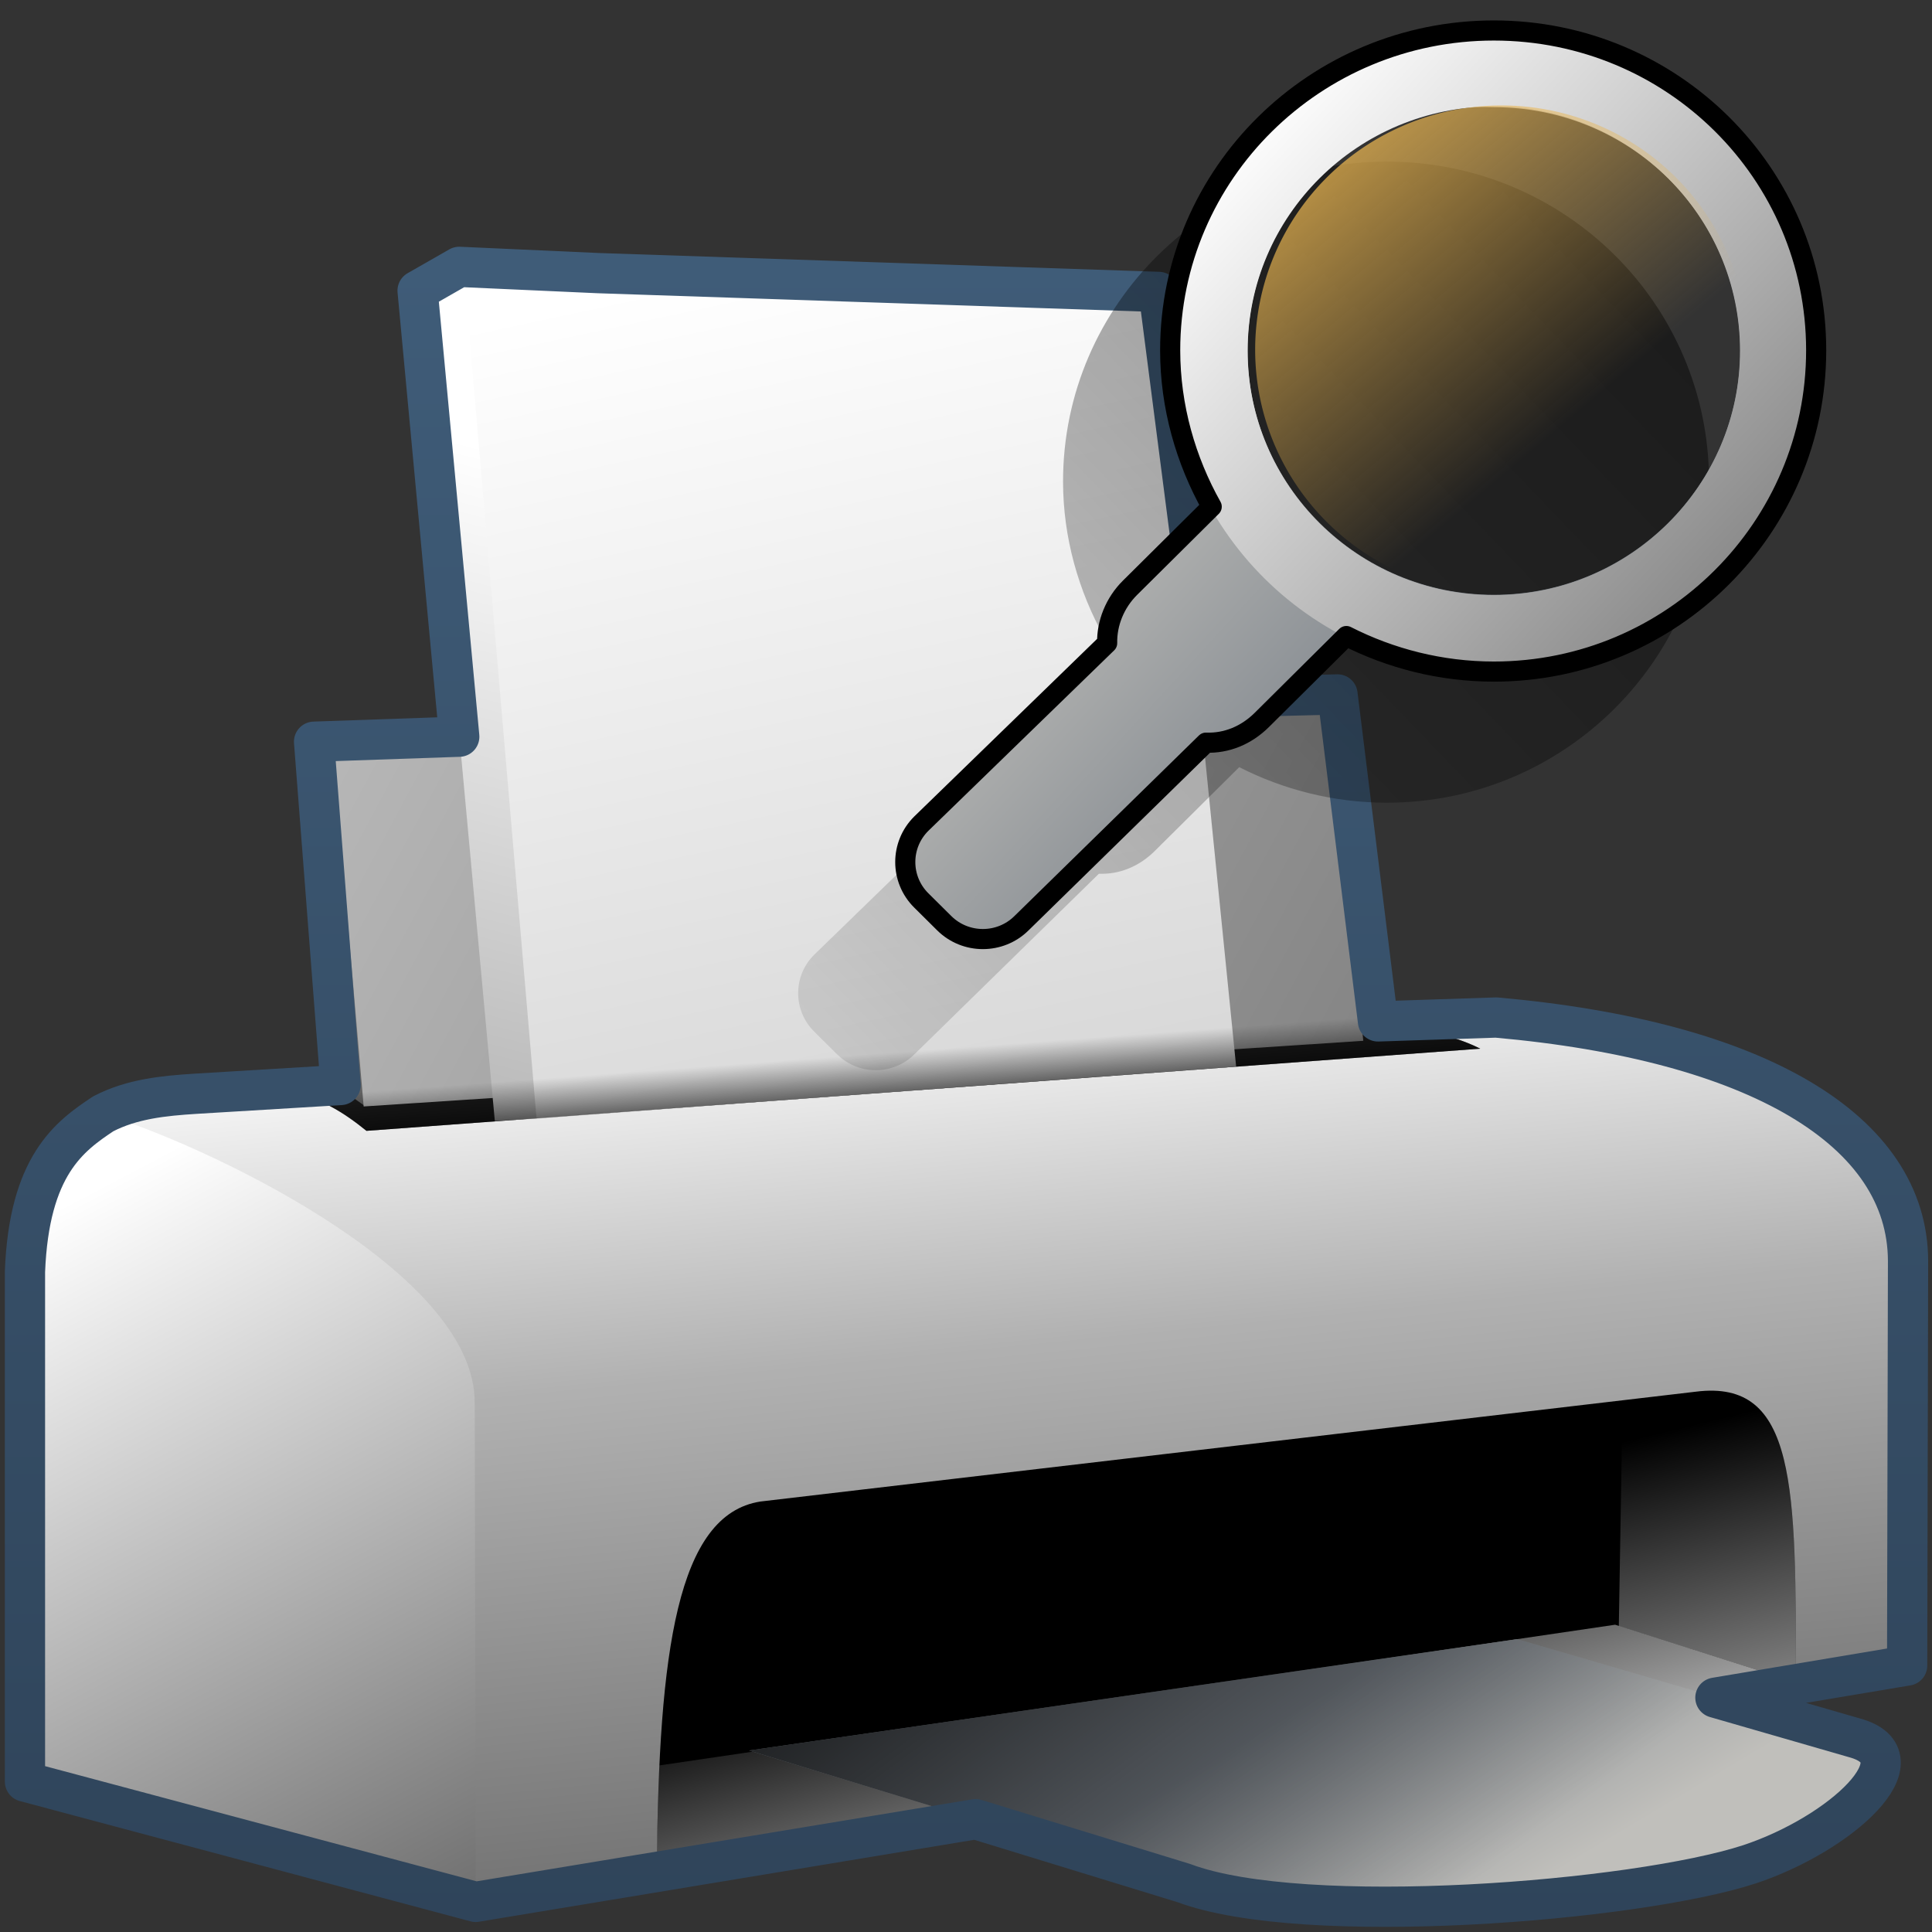 <?xml version="1.0" encoding="UTF-8" standalone="no"?>
<!-- Created with Inkscape (http://www.inkscape.org/) -->

<svg
   xmlns:dc="http://purl.org/dc/elements/1.1/"
   xmlns:cc="http://creativecommons.org/ns#"
   xmlns:rdf="http://www.w3.org/1999/02/22-rdf-syntax-ns#"
   xmlns:svg="http://www.w3.org/2000/svg"
   xmlns="http://www.w3.org/2000/svg"
   xmlns:xlink="http://www.w3.org/1999/xlink"
   xmlns:sodipodi="http://sodipodi.sourceforge.net/DTD/sodipodi-0.dtd"
   xmlns:inkscape="http://www.inkscape.org/namespaces/inkscape"
   width="128"
   height="128"
   id="svg2"
   sodipodi:version="0.32"
   inkscape:version="0.48.3.1 r9886"
   version="1.0"
   sodipodi:docname="document-print-preview.svg"
   inkscape:output_extension="org.inkscape.output.svg.inkscape">
  <rect width="100%" height="100%" fill="#333333" stroke="none"/>
  <defs
     id="defs4">
    <linearGradient
       id="linearGradient12594">
      <stop
         id="stop12596"
         offset="0"
         style="stop-color:#e9b551;stop-opacity:1;" />
      <stop
         id="stop12598"
         offset="1"
         style="stop-color:#e9b551;stop-opacity:0;" />
    </linearGradient>
    <linearGradient
       id="linearGradient5316">
      <stop
         style="stop-color:#c0bfbb;stop-opacity:1;"
         offset="0"
         id="stop5320" />
      <stop
         style="stop-color:#798088;stop-opacity:1;"
         offset="1"
         id="stop5322" />
    </linearGradient>
    <linearGradient
       id="linearGradient9863">
      <stop
         style="stop-color:#2f445a;stop-opacity:1;"
         offset="0"
         id="stop9865" />
      <stop
         style="stop-color:#415f7c;stop-opacity:1"
         offset="1"
         id="stop9867" />
    </linearGradient>
    <linearGradient
       id="linearGradient5362">
      <stop
         style="stop-color:#ffffff;stop-opacity:1;"
         offset="0"
         id="stop5364" />
      <stop
         style="stop-color:#ffffff;stop-opacity:0;"
         offset="1"
         id="stop5366" />
    </linearGradient>
    <linearGradient
       id="linearGradient5439">
      <stop
         style="stop-color:#ffffff;stop-opacity:1;"
         offset="0"
         id="stop5441" />
      <stop
         style="stop-color:#000000;stop-opacity:1;"
         offset="1"
         id="stop5443" />
    </linearGradient>
    <linearGradient
       id="linearGradient5344">
      <stop
         style="stop-color:#000000;stop-opacity:1;"
         offset="0"
         id="stop5346" />
      <stop
         style="stop-color:#000000;stop-opacity:0;"
         offset="1"
         id="stop5348" />
    </linearGradient>
    <linearGradient
       inkscape:collect="always"
       xlink:href="#linearGradient12594"
       id="linearGradient11669"
       gradientUnits="userSpaceOnUse"
       x1="1194.407"
       y1="306.776"
       x2="1202.302"
       y2="316.066" />
    <linearGradient
       inkscape:collect="always"
       xlink:href="#linearGradient5439"
       id="linearGradient11674"
       gradientUnits="userSpaceOnUse"
       gradientTransform="matrix(2.677,0,0,2.656,-2101.634,-933.008)"
       x1="815.531"
       y1="354.75"
       x2="841.969"
       y2="379.125" />
    <linearGradient
       inkscape:collect="always"
       xlink:href="#linearGradient5316"
       id="linearGradient11677"
       gradientUnits="userSpaceOnUse"
       gradientTransform="matrix(3.037,0,0,3.014,-3560.752,-938.056)"
       x1="1196.191"
       y1="321.075"
       x2="1203.349"
       y2="327.615" />
    <linearGradient
       inkscape:collect="always"
       xlink:href="#linearGradient5344"
       id="linearGradient11680"
       gradientUnits="userSpaceOnUse"
       gradientTransform="matrix(2.677,0,0,2.656,-3124.066,-826.758)"
       x1="1240.444"
       y1="290.342"
       x2="1183.49"
       y2="344.663" />
    <linearGradient
       inkscape:collect="always"
       xlink:href="#linearGradient9863"
       id="linearGradient11683"
       gradientUnits="userSpaceOnUse"
       gradientTransform="matrix(2.677,0,0,2.656,-3065.182,-136.134)"
       x1="1172.19"
       y1="99.329"
       x2="1172.19"
       y2="52.358" />
    <linearGradient
       inkscape:collect="always"
       xlink:href="#linearGradient5344"
       id="linearGradient11686"
       gradientUnits="userSpaceOnUse"
       gradientTransform="matrix(2.677,0,0,2.656,-1298.802,-2494.881)"
       x1="510.801"
       y1="971.341"
       x2="521.81"
       y2="986.154" />
    <linearGradient
       inkscape:collect="always"
       xlink:href="#linearGradient5344"
       id="linearGradient11689"
       gradientUnits="userSpaceOnUse"
       gradientTransform="matrix(2.677,0,0,2.656,-2958.121,-667.383)"
       x1="1129.833"
       y1="279.147"
       x2="1129.697"
       y2="277.334" />
    <linearGradient
       inkscape:collect="always"
       xlink:href="#linearGradient5316"
       id="linearGradient11692"
       gradientUnits="userSpaceOnUse"
       gradientTransform="matrix(2.677,0,0,2.656,-1298.802,-2494.881)"
       x1="521.301"
       y1="987.466"
       x2="517.81"
       y2="981.654" />
    <linearGradient
       inkscape:collect="always"
       xlink:href="#linearGradient5362"
       id="linearGradient11695"
       gradientUnits="userSpaceOnUse"
       gradientTransform="matrix(2.677,0,0,2.656,-1298.802,-2494.881)"
       x1="530.707"
       y1="987.823"
       x2="527.52"
       y2="974.761" />
    <linearGradient
       inkscape:collect="always"
       xlink:href="#linearGradient5362"
       id="linearGradient11698"
       gradientUnits="userSpaceOnUse"
       gradientTransform="matrix(2.677,0,0,2.656,-1298.802,-2494.881)"
       x1="519.89"
       y1="987.915"
       x2="516.836"
       y2="977.54" />
    <linearGradient
       inkscape:collect="always"
       xlink:href="#linearGradient5439"
       id="linearGradient11701"
       gradientUnits="userSpaceOnUse"
       gradientTransform="matrix(2.677,0,0,2.656,-2958.121,-667.383)"
       x1="1123.332"
       y1="257.929"
       x2="1152.956"
       y2="395.607" />
    <linearGradient
       inkscape:collect="always"
       xlink:href="#linearGradient5439"
       id="linearGradient11704"
       gradientUnits="userSpaceOnUse"
       gradientTransform="matrix(2.677,0,0,2.656,-2958.121,-667.383)"
       x1="1126.875"
       y1="264.991"
       x2="1112.047"
       y2="321.775" />
    <linearGradient
       inkscape:collect="always"
       xlink:href="#linearGradient5439"
       id="linearGradient11707"
       gradientUnits="userSpaceOnUse"
       gradientTransform="matrix(2.677,0,0,2.656,-1297.631,-2495.213)"
       x1="460.057"
       y1="938.96"
       x2="578.44"
       y2="1001.96" />
    <linearGradient
       inkscape:collect="always"
       xlink:href="#linearGradient5439"
       id="linearGradient11710"
       gradientUnits="userSpaceOnUse"
       gradientTransform="matrix(2.677,0,0,2.656,-1297.631,-2495.213)"
       x1="495.145"
       y1="952.636"
       x2="490.303"
       y2="974.924" />
    <linearGradient
       inkscape:collect="always"
       xlink:href="#linearGradient5439"
       id="linearGradient11715"
       gradientUnits="userSpaceOnUse"
       gradientTransform="matrix(2.677,0,0,2.656,-1298.802,-2494.881)"
       x1="518.11"
       y1="962.736"
       x2="521.131"
       y2="992.921" />
    <linearGradient
       inkscape:collect="always"
       xlink:href="#linearGradient5439"
       id="linearGradient11718"
       gradientUnits="userSpaceOnUse"
       gradientTransform="matrix(2.677,0,0,2.656,-1298.802,-2494.881)"
       x1="523.259"
       y1="955.533"
       x2="528.474"
       y2="1007.328" />
    <linearGradient
       inkscape:collect="always"
       xlink:href="#linearGradient5439"
       id="linearGradient11721"
       gradientUnits="userSpaceOnUse"
       gradientTransform="matrix(2.677,0,0,2.656,-1298.802,-2494.881)"
       x1="486.898"
       y1="969.325"
       x2="503.621"
       y2="1000.834" />
  </defs>
  <sodipodi:namedview
     id="base"
     pagecolor="#ffffff"
     bordercolor="#666666"
     borderopacity="1.0"
     inkscape:pageopacity="0.0"
     inkscape:pageshadow="2"
     inkscape:zoom="2.5020702"
     inkscape:cx="99.78684"
     inkscape:cy="65.872458"
     inkscape:document-units="px"
     inkscape:current-layer="layer1"
     showgrid="false"
     inkscape:showpageshadow="false"
     inkscape:window-width="1024"
     inkscape:window-height="713"
     inkscape:window-x="0"
     inkscape:window-y="0"
     showguides="true"
     inkscape:guide-bbox="true"
     inkscape:window-maximized="0" />
  <g
     inkscape:label="Capa 1"
     inkscape:groupmode="layer"
     id="layer1">
    <path
       inkscape:export-ydpi="57.964222"
       inkscape:export-xdpi="57.964222"
       inkscape:export-filename="/home/dafeba/DCV/tallerD/bocetos/08-09-22-hastaahora.png"
       sodipodi:nodetypes="cccccc"
       id="path10871"
       d="M 6.912,73.743 C 20.377,76.047 31.749,85.773 31.806,92.906 L 31.688,126.011 L 1.643,118.028 L 1.643,84.218 C 1.921,77.085 4.648,75.243 6.912,73.743 z"
       style="fill:url(#linearGradient11721);fill-rule:evenodd;stroke:none;stroke-width:1px;stroke-linecap:butt;stroke-linejoin:miter;stroke-opacity:1;display:inline" />
    <path
       inkscape:export-ydpi="57.964222"
       inkscape:export-xdpi="57.964222"
       inkscape:export-filename="/home/dafeba/DCV/tallerD/bocetos/08-09-22-hastaahora.png"
       style="fill:url(#linearGradient11718);fill-rule:evenodd;stroke:none;stroke-width:1px;stroke-linecap:butt;stroke-linejoin:miter;stroke-opacity:1;display:inline"
       d="M 126.554,83.515 L 126.378,82.685 L 31.451,92.672 L 31.52,126.011 L 126.554,110.28 L 126.554,83.515 z"
       id="path10873"
       sodipodi:nodetypes="cccccc" />
    <path
       inkscape:export-ydpi="57.964222"
       inkscape:export-xdpi="57.964222"
       inkscape:export-filename="/home/dafeba/DCV/tallerD/bocetos/08-09-22-hastaahora.png"
       sodipodi:nodetypes="cccccc"
       id="path10875"
       d="M 126.554,83.515 L 31.451,92.906 C 31.451,84.003 12.813,75.554 6.829,73.807 C 8.734,72.82 10.828,72.614 12.944,72.48 L 99.185,67.481 C 116.471,69.017 126.525,74.859 126.554,83.515 z"
       style="fill:url(#linearGradient11715);fill-rule:evenodd;stroke:none;stroke-width:1px;stroke-linecap:butt;stroke-linejoin:miter;stroke-opacity:1;display:inline" />
    <path
       inkscape:export-ydpi="57.964222"
       inkscape:export-xdpi="57.964222"
       inkscape:export-filename="/home/dafeba/DCV/tallerD/bocetos/08-09-22-hastaahora.png"
       sodipodi:nodetypes="ccccc"
       id="path10877"
       d="M 43.516,123.663 C 43.646,109.437 44.849,100.345 50.377,99.48 L 112.359,92.202 C 119.043,91.36 118.983,98.497 118.983,111.454 L 43.516,123.663 z"
       style="fill:#000000;fill-rule:evenodd;stroke:none;stroke-width:1px;stroke-linecap:butt;stroke-linejoin:miter;stroke-opacity:1;display:inline" />
    <path
       inkscape:export-ydpi="57.964222"
       inkscape:export-xdpi="57.964222"
       inkscape:export-filename="/home/dafeba/DCV/tallerD/bocetos/08-09-22-hastaahora.png"
       sodipodi:nodetypes="ccccc"
       id="path10879"
       d="M 18.471,72.192 C 21.134,72.574 22.873,73.79 24.279,74.921 L 98.068,69.477 C 96.176,68.51 93.766,68.091 91.443,67.99 L 18.471,72.192 z"
       style="fill:#1a1a1a;fill-rule:evenodd;stroke:none;stroke-width:1px;stroke-linecap:butt;stroke-linejoin:miter;stroke-opacity:1;display:inline" />
    <path
       inkscape:export-ydpi="57.964222"
       inkscape:export-xdpi="57.964222"
       inkscape:export-filename="/home/dafeba/DCV/tallerD/bocetos/08-09-22-hastaahora.png"
       sodipodi:nodetypes="ccccccc"
       id="path10881"
       d="M 22.588,72.144 L 20.793,49.14 L 86.56,46.737 L 88.138,47.107 L 89.065,68.541 L 24.151,73.263 L 22.588,72.144 z"
       style="fill:url(#linearGradient11710);fill-rule:evenodd;stroke:none;stroke-width:1px;stroke-linecap:butt;stroke-linejoin:miter;stroke-opacity:1;display:inline" />
    <path
       inkscape:export-ydpi="57.964222"
       inkscape:export-xdpi="57.964222"
       inkscape:export-filename="/home/dafeba/DCV/tallerD/bocetos/08-09-22-hastaahora.png"
       style="fill:url(#linearGradient11707);fill-rule:evenodd;stroke:none;stroke-width:1px;stroke-linecap:butt;stroke-linejoin:miter;stroke-opacity:1;display:inline"
       d="M 24.094,73.306 L 22.048,49.555 L 88.17,47.09 L 90.32,68.956 L 24.094,73.306 z"
       id="path10883"
       sodipodi:nodetypes="ccccc" />
    <path
       inkscape:export-ydpi="57.964222"
       inkscape:export-xdpi="57.964222"
       inkscape:export-filename="/home/dafeba/DCV/tallerD/bocetos/08-09-22-hastaahora.png"
       style="fill:url(#linearGradient11704);fill-rule:evenodd;stroke:none;stroke-width:1px;stroke-linecap:butt;stroke-linejoin:miter;stroke-opacity:1;display:inline"
       d="M 32.784,74.269 L 27.706,19.236 L 30.424,17.715 L 73.558,19.52 L 81.229,70.666 L 35.839,74.097 L 32.784,74.269 z"
       id="path10885"
       sodipodi:nodetypes="ccccccc" />
    <path
       inkscape:export-ydpi="57.964222"
       inkscape:export-xdpi="57.964222"
       inkscape:export-filename="/home/dafeba/DCV/tallerD/bocetos/08-09-22-hastaahora.png"
       sodipodi:nodetypes="ccccc"
       id="path10887"
       d="M 35.544,74.062 L 30.717,17.741 L 76.736,19.354 L 81.898,70.666 L 35.544,74.062 z"
       style="fill:url(#linearGradient11701);fill-rule:evenodd;stroke:none;stroke-width:1px;stroke-linecap:butt;stroke-linejoin:miter;stroke-opacity:1;display:inline" />
    <path
       inkscape:export-ydpi="57.964222"
       inkscape:export-xdpi="57.964222"
       inkscape:export-filename="/home/dafeba/DCV/tallerD/bocetos/08-09-22-hastaahora.png"
       style="fill:url(#linearGradient11698);fill-rule:evenodd;stroke:none;stroke-width:1px;stroke-linecap:butt;stroke-linejoin:miter;stroke-opacity:1;display:inline"
       d="M 43.516,123.663 C 43.538,121.28 43.59,119.042 43.687,116.962 L 107.006,107.642 L 118.983,111.454 L 43.516,123.663 z"
       id="path10889"
       sodipodi:nodetypes="ccccc" />
    <path
       inkscape:export-ydpi="57.964222"
       inkscape:export-xdpi="57.964222"
       inkscape:export-filename="/home/dafeba/DCV/tallerD/bocetos/08-09-22-hastaahora.png"
       style="fill:url(#linearGradient11695);fill-rule:evenodd;stroke:none;stroke-width:1px;stroke-linecap:butt;stroke-linejoin:miter;stroke-opacity:1;display:inline"
       d="M 107.251,107.725 L 107.5,92.773 L 112.359,92.202 C 119.043,91.36 118.983,98.497 118.983,111.454 L 107.251,107.725 z"
       id="path10891"
       sodipodi:nodetypes="ccccc" />
    <path
       inkscape:export-ydpi="57.964222"
       inkscape:export-xdpi="57.964222"
       inkscape:export-filename="/home/dafeba/DCV/tallerD/bocetos/08-09-22-hastaahora.png"
       sodipodi:nodetypes="cccccc"
       id="path10893"
       d="M 122.883,115.113 C 127.574,116.377 121.974,121.47 115.919,123.48 C 108.381,125.94 86.374,127.727 78.407,124.739 L 49.632,115.976 L 100.508,108.596 L 122.883,115.113 z"
       style="fill:url(#linearGradient11692);fill-opacity:1;fill-rule:evenodd;stroke:none;stroke-width:1px;stroke-linecap:butt;stroke-linejoin:miter;stroke-opacity:1;display:inline" />
    <path
       inkscape:export-ydpi="57.964222"
       inkscape:export-xdpi="57.964222"
       inkscape:export-filename="/home/dafeba/DCV/tallerD/bocetos/08-09-22-hastaahora.png"
       style="fill:url(#linearGradient11689);fill-rule:evenodd;stroke:none;stroke-width:1px;stroke-linecap:butt;stroke-linejoin:miter;stroke-opacity:1;display:inline"
       d="M 18.471,72.192 C 21.134,72.574 22.873,73.79 24.279,74.921 L 98.068,69.477 C 96.176,68.51 91.874,67.504 89.551,67.403 L 18.471,72.192 z"
       id="path10895"
       sodipodi:nodetypes="ccccc" />
    <path
       style="fill:url(#linearGradient11686);fill-opacity:1;fill-rule:evenodd;stroke:none;stroke-width:1px;stroke-linecap:butt;stroke-linejoin:miter;stroke-opacity:1;display:inline"
       d="M 122.883,115.113 C 127.574,116.377 121.974,121.47 115.919,123.48 C 108.381,125.94 86.374,127.727 78.407,124.739 L 49.632,115.976 L 100.508,108.596 L 122.883,115.113 z"
       id="path10897"
       sodipodi:nodetypes="cccccc"
       inkscape:export-filename="/home/dafeba/DCV/tallerD/bocetos/08-09-22-hastaahora.png"
       inkscape:export-xdpi="57.964222"
       inkscape:export-ydpi="57.964222" />
    <path
       sodipodi:nodetypes="cccccccccccccccccccccccc"
       inkscape:export-ydpi="57.964222"
       inkscape:export-xdpi="57.964222"
       inkscape:export-filename="/home/dafeba/DCV/tallerD/bocetos/08-09-22-hastaahora.png"
       id="path10899"
       d="M 30.427,17.68 L 27.667,19.257 L 30.427,48.808 L 20.808,49.14 L 22.564,71.884 L 12.946,72.465 C 10.831,72.599 8.745,72.805 6.84,73.793 C 4.595,75.284 1.929,77.213 1.654,84.252 L 1.654,118.036 L 31.514,126.005 L 64.636,120.526 L 78.437,124.76 C 86.404,127.747 108.37,125.975 115.908,123.515 C 121.963,121.505 127.541,116.395 122.851,115.131 L 113.65,112.475 L 126.353,110.346 L 126.413,83.534 C 126.384,74.878 116.412,68.949 99.127,67.414 L 91.295,67.671 L 88.613,46.008 L 80.234,46.218 L 76.764,19.34 L 39.627,18.095 L 30.427,17.68 z"
       style="fill:none;fill-rule:evenodd;stroke:url(#linearGradient11683);stroke-width:2.666;stroke-linecap:round;stroke-linejoin:round;stroke-miterlimit:4;stroke-dasharray:none;stroke-opacity:1;display:inline" />
    <path
       sodipodi:nodetypes="csccccccccccssc"
       style="fill:url(#linearGradient11680);fill-opacity:1;stroke:none;stroke-width:0.5;stroke-linecap:round;stroke-linejoin:round;stroke-miterlimit:4;stroke-dasharray:none;stroke-opacity:1;display:inline"
       d="M 91.876,10.707 C 80.064,10.707 70.43,20.173 70.43,31.897 C 70.43,35.637 71.468,39.202 73.182,42.256 L 67.773,47.624 C 66.758,48.631 66.229,49.983 66.254,51.297 L 53.94,63.257 C 52.527,64.66 52.526,66.939 53.94,68.343 L 55.459,69.849 C 56.872,71.253 59.169,71.253 60.583,69.849 L 72.802,57.889 C 74.157,57.94 75.464,57.414 76.503,56.383 L 82.102,50.826 C 85.026,52.315 88.366,53.181 91.876,53.181 C 103.689,53.181 113.228,43.62 113.228,31.897 C 113.228,20.173 103.689,10.707 91.876,10.707 z"
       id="path9475"
       inkscape:export-filename="/home/dafeba/DCV/tallerD/bocetos/08-09-22-hastaahora.png"
       inkscape:export-xdpi="57.964222"
       inkscape:export-ydpi="57.964222" />
    <path
       style="fill:url(#linearGradient11677);fill-opacity:1;stroke:none;stroke-width:0.5;stroke-linecap:round;stroke-linejoin:round;stroke-miterlimit:4;stroke-dasharray:none;stroke-opacity:1;display:inline"
       d="M 98.974,2.02 C 87.161,2.02 77.527,11.487 77.527,23.21 C 77.527,26.951 78.566,30.515 80.279,33.569 L 74.87,38.937 C 73.855,39.944 73.326,41.296 73.352,42.61 L 61.08,54.529 C 59.666,55.932 59.665,58.211 61.08,59.614 L 62.598,61.121 C 64.012,62.524 66.309,62.524 67.722,61.121 L 79.899,49.203 C 81.255,49.254 82.561,48.727 83.601,47.696 L 89.199,42.139 C 92.124,43.628 95.464,44.494 98.974,44.494 C 110.787,44.494 120.326,34.933 120.326,23.21 C 120.326,11.487 110.787,2.02 98.974,2.02 z M 97.266,7.105 C 97.814,7.05 98.411,7.105 98.974,7.105 C 107.977,7.105 115.296,14.275 115.296,23.21 C 115.296,32.144 107.977,39.408 98.974,39.408 C 89.971,39.408 82.651,32.144 82.651,23.21 C 82.652,14.834 89.045,7.935 97.266,7.105 z"
       id="rect9460"
       sodipodi:nodetypes="csccccccccccssccssssc"
       inkscape:export-filename="/home/dafeba/DCV/tallerD/bocetos/08-09-22-hastaahora.png"
       inkscape:export-xdpi="57.964222"
       inkscape:export-ydpi="57.964222" />
    <path
       style="fill:url(#linearGradient11674);fill-opacity:1;stroke:none;stroke-width:0.627;stroke-linecap:round;stroke-linejoin:round;stroke-miterlimit:4;stroke-dasharray:none;stroke-opacity:1;display:inline"
       d="M 98.971,1.908 C 87.106,1.908 77.475,11.466 77.475,23.241 C 77.475,35.017 87.106,44.574 98.971,44.574 C 110.836,44.574 120.467,35.017 120.467,23.241 C 120.467,11.466 110.836,1.908 98.971,1.908 z M 98.971,7.055 C 107.974,7.055 115.281,14.307 115.281,23.241 C 115.281,32.176 107.974,39.428 98.971,39.428 C 89.968,39.428 82.661,32.176 82.661,23.241 C 82.661,14.307 89.968,7.055 98.971,7.055 z"
       id="path7088"
       inkscape:export-filename="/home/dafeba/DCV/tallerD/bocetos/08-09-22-hastaahora.png"
       inkscape:export-xdpi="57.964222"
       inkscape:export-ydpi="57.964222" />
    <path
       id="path9468"
       d="M 98.974,2.02 C 87.161,2.02 77.527,11.486 77.527,23.21 C 77.527,26.95 78.566,30.515 80.279,33.569 L 74.87,38.937 C 73.855,39.944 73.326,41.296 73.352,42.61 L 61.038,54.57 C 59.624,55.973 59.623,58.252 61.038,59.656 L 62.556,61.162 C 63.97,62.566 66.266,62.566 67.68,61.162 L 79.899,49.202 C 81.254,49.254 82.561,48.727 83.6,47.696 L 89.199,42.139 C 92.123,43.628 95.463,44.494 98.974,44.494 C 110.786,44.494 120.326,34.933 120.326,23.21 C 120.326,11.486 110.787,2.02 98.974,2.02 z"
       style="fill:none;fill-opacity:1;stroke:#000000;stroke-width:1.333;stroke-linecap:round;stroke-linejoin:round;stroke-miterlimit:4;stroke-dasharray:none;stroke-opacity:1;display:inline"
       sodipodi:nodetypes="csccccccccccssc"
       inkscape:export-filename="/home/dafeba/DCV/tallerD/bocetos/08-09-22-hastaahora.png"
       inkscape:export-xdpi="57.964222"
       inkscape:export-ydpi="57.964222" />
    <path
       sodipodi:type="arc"
       style="fill:url(#linearGradient11669);fill-opacity:1;stroke:none;stroke-width:0.627;stroke-linecap:round;stroke-linejoin:round;stroke-miterlimit:4;stroke-dasharray:none;stroke-opacity:1;display:inline"
       id="path9464"
       sodipodi:cx="1199.8972"
       sodipodi:cy="314.76477"
       sodipodi:rx="6.4069266"
       sodipodi:ry="6.4069266"
       d="M 1206.304,314.765 A 6.407,6.407 0 1 1 1193.49,314.765 A 6.407,6.407 0 1 1 1206.304,314.765 z"
       transform="matrix(2.546,0,0,2.526,-2955.468,-771.926)"
       inkscape:export-filename="/home/dafeba/DCV/tallerD/bocetos/08-09-22-hastaahora.png"
       inkscape:export-xdpi="57.964222"
       inkscape:export-ydpi="57.964222" />
  </g>
</svg>
